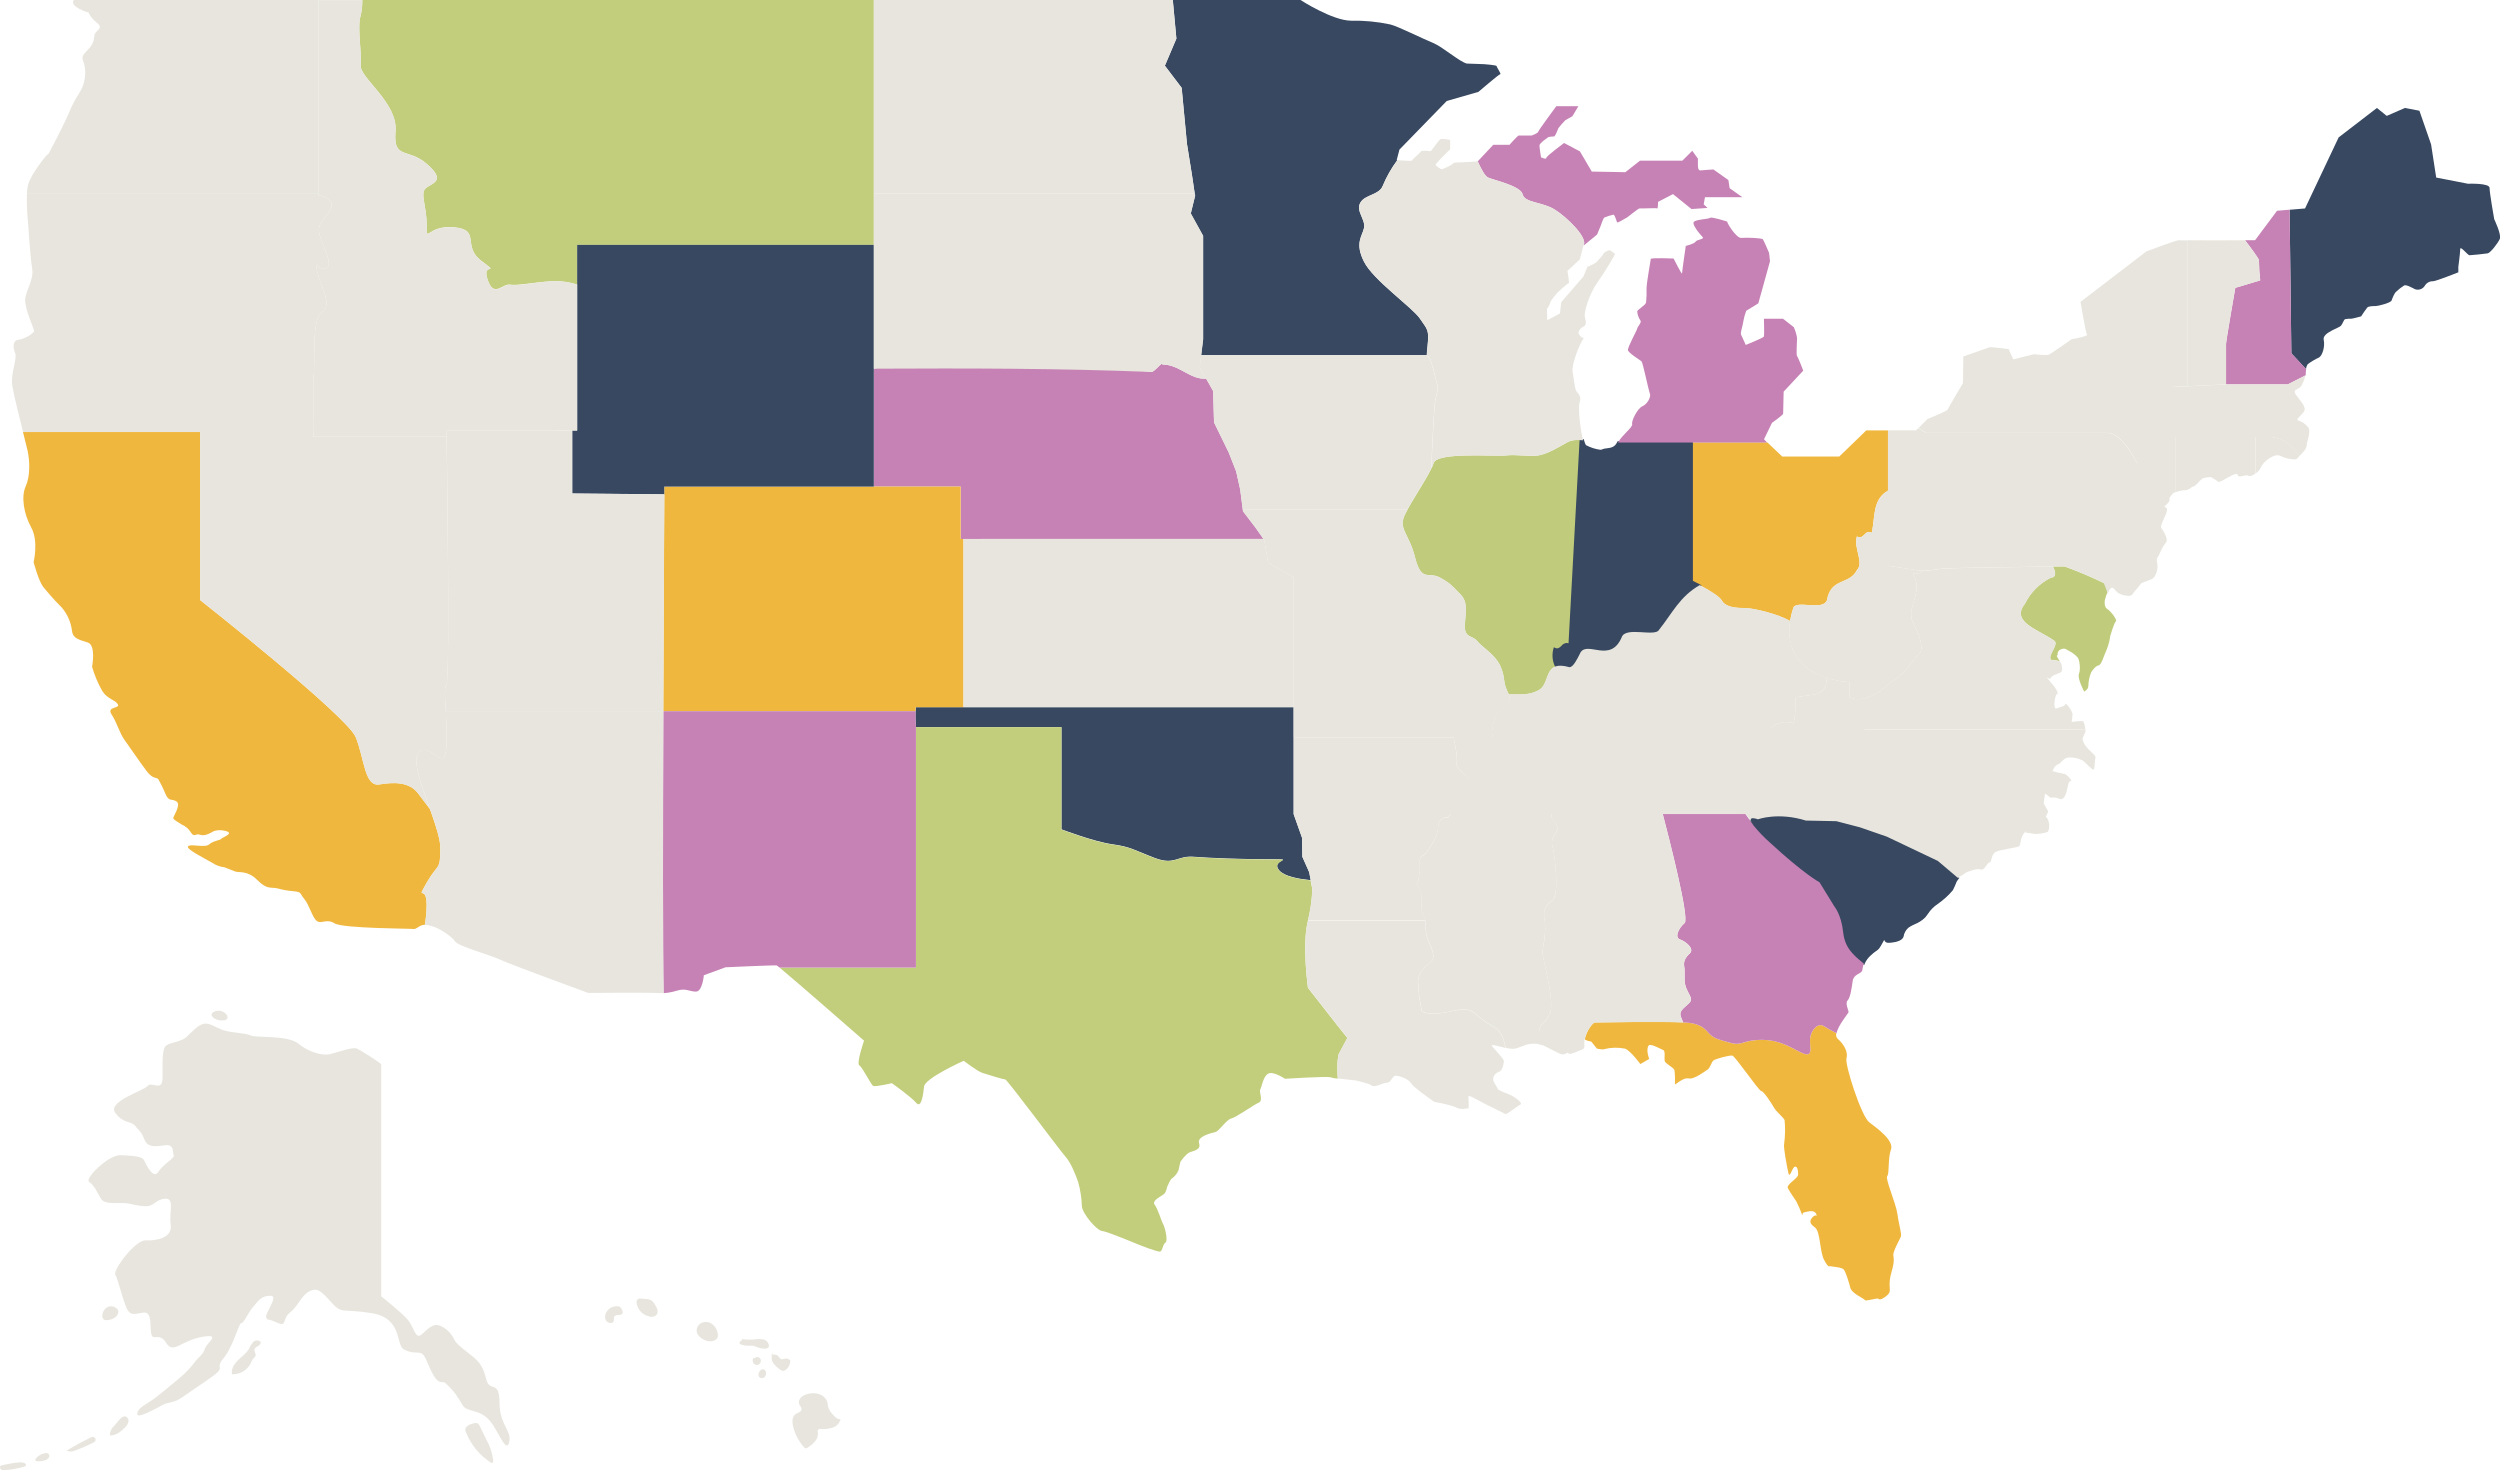 <svg width="100%" height="100%" viewBox="0 0 721 424" fill="none" xmlns="http://www.w3.org/2000/svg">
<g clip-path="url(#clip0_12:3425)">
<path d="M109.405 226.235C105.097 226.948 105.097 218.688 102.578 212.575C100.059 206.462 57.707 173.047 57.707 173.047V124.528H6.614C7.21 126.907 7.717 128.93 7.94 129.919C8.616 132.886 8.75 137.332 7.397 140.291C6.044 143.249 6.863 148.248 9.017 152.151C11.171 156.054 9.693 162.131 9.693 162.131C9.693 162.131 11.037 167.246 12.364 169.135C14.067 171.253 15.883 173.279 17.802 175.203C19.432 177.107 20.463 179.451 20.767 181.94C21.034 184.23 22.921 184.497 25.342 185.308C27.763 186.119 26.552 192.312 26.552 192.312C27.263 194.757 28.258 197.111 29.517 199.324C31.128 201.748 33.148 201.748 33.967 203.094C34.786 204.439 30.602 203.637 32.187 206.061C33.771 208.485 34.474 211.452 35.961 213.475C37.447 215.497 40.269 219.712 42.29 222.385C44.31 225.059 45.245 223.865 45.788 224.943C46.491 226.21 47.121 227.516 47.675 228.855C48.752 231.412 49.455 230.2 50.906 231.145C52.357 232.089 49.829 235.6 49.963 236.001C50.096 236.402 51.44 237.213 52.384 237.783C53.493 238.246 54.428 239.047 55.054 240.073C56.131 241.695 56.274 240.216 57.724 240.751C59.175 241.285 61.223 239.94 61.223 239.94C61.223 239.94 62.567 238.995 65.13 239.672C67.694 240.35 64.089 241.481 63.813 241.909C63.537 242.337 61.516 242.452 60.306 243.531C59.095 244.609 54.965 243.254 54.253 244.065C53.541 244.876 58.828 247.434 61.116 248.779C62.199 249.519 63.445 249.984 64.748 250.134C64.748 250.134 66.768 250.936 67.845 251.345C68.922 251.755 71.343 250.936 74.174 253.769C77.005 256.603 77.948 255.792 79.96 256.193C81.414 256.605 82.904 256.877 84.41 257.004C87.232 257.271 86.289 257.547 87.775 259.294C89.262 261.04 90.063 264.685 91.407 265.629C92.751 266.574 94.077 264.818 96.525 266.307C98.973 267.795 118.6 267.786 119.277 267.919C119.953 268.053 120.754 267.109 121.698 266.841C121.963 266.76 122.239 266.717 122.517 266.716C122.847 264.86 123.022 262.979 123.042 261.094C123.042 254.625 119.811 260.372 123.042 254.625C126.273 248.877 126.994 251.39 126.994 244.564C126.994 241.936 125.561 237.73 124.003 233.346C122.659 231.564 121.404 229.871 120.532 228.748C118.021 225.513 113.713 225.513 109.405 226.235Z" fill="#F0B73E"/>
<path d="M668.812 103.097C669.756 102.563 670.592 99.996 670.156 97.974C669.72 95.951 674.607 94.605 675.141 93.937C675.675 93.269 675.951 92.155 676.351 92.048C676.938 91.935 677.535 91.89 678.132 91.914C678.532 91.914 680.953 91.237 680.953 91.237C681.503 90.355 682.097 89.501 682.734 88.68C683.134 88.27 684.514 88.27 685.155 88.27C685.796 88.27 689.463 87.379 689.73 86.657C689.997 85.935 690.54 84.501 691.083 84.1C691.781 83.427 692.548 82.83 693.371 82.317C694.038 82.05 695.658 82.995 696.468 83.396C696.976 83.585 697.532 83.594 698.046 83.422C698.559 83.251 698.998 82.908 699.29 82.451C699.533 82.025 699.888 81.675 700.317 81.437C700.745 81.2 701.231 81.085 701.72 81.106C702.521 81.106 708.983 78.539 708.983 78.539V76.953C708.983 76.953 709.526 72.908 709.526 71.829C709.526 70.751 711.68 73.612 712.197 73.612C712.713 73.612 716.647 73.211 717.448 73.068C718.25 72.926 720.413 70.11 720.947 68.898C721.481 67.686 719.336 63.231 719.336 63.231C719.336 63.231 717.991 55.683 717.991 54.204C717.991 52.725 711.761 52.992 711.761 52.992L702.601 51.21L701.124 41.64L697.759 31.936L693.584 31.134L688.333 33.424L685.511 31.134L674.464 39.626L664.771 60.121L660.32 60.495C660.534 77.996 660.828 101.903 660.828 101.903L665.056 106.466C665.092 105.939 665.274 105.433 665.581 105.004C666.591 104.262 667.674 103.623 668.812 103.097Z" fill="#374860"/>
<path d="M660.828 101.885C660.828 101.885 660.534 77.978 660.32 60.477L656.698 60.78L650.369 69.272H647.476C649.345 71.731 651.597 74.779 651.49 75.091C651.506 77.015 651.627 78.937 651.855 80.847L644.672 83.004C644.672 83.004 642.002 98.277 642.002 99.168V110.85H659.804L664.958 108.23C664.963 107.633 665.011 107.038 665.1 106.448L660.828 101.885Z" fill="#C682B5"/>
<path d="M607.696 175.604C606.753 175.061 607.02 173.18 607.02 173.18C607.233 172.264 607.531 171.369 607.91 170.507C607.701 169.735 607.402 168.99 607.02 168.288C603.25 166.451 599.387 164.809 595.448 163.37H592.057C592.947 165.027 592.991 166.569 591.505 166.569C588.232 168.187 585.582 170.839 583.966 174.116C579.657 179.507 588.274 181.663 592.582 184.898C593.659 185.976 590.428 189.211 591.505 190.289C592.374 190.304 593.235 190.451 594.06 190.726C593.606 189.986 592.974 189.068 593.25 189.068C593.659 189.068 592.982 187.856 594.327 187.286C595.671 186.716 595.947 187.42 596.89 187.821C597.755 188.27 598.531 188.874 599.178 189.603C599.712 190.138 600.121 192.971 599.578 194.317C599.035 195.662 601.065 199.44 601.065 199.44C601.065 199.44 602.275 198.897 602.275 197.819C602.306 196.479 602.581 195.157 603.085 193.916C603.486 193.238 604.429 192.027 605.24 191.893C606.05 191.759 606.717 189.22 607.527 187.438C608.061 186.142 608.423 184.782 608.604 183.392C608.604 183.392 609.681 179.623 610.215 179.213C610.749 178.803 608.64 176.139 607.696 175.604Z" fill="#C0CC7C"/>
<path d="M496.582 173.225C497.659 175.203 500.89 175.381 503.4 175.381C505.697 175.381 513.076 177.163 516.254 179.133C516.469 177.799 516.794 176.484 517.224 175.203C518.301 173.047 525.84 176.281 526.917 173.047C527.995 166.578 533.38 168.734 535.534 164.421C537.688 162.265 534.457 157.952 535.534 154.717C537.688 155.796 537.688 152.561 539.842 153.639C540.803 148.818 540.065 144.007 544.506 141.494V124.118H538.231L534.67 127.584L530.433 131.665H513.993L509.694 127.584H487.966V167.682C487.966 167.682 495.505 171.247 496.582 173.225Z" fill="#F0B73E"/>
<path d="M448.302 187.063C450.456 188.141 450.456 184.907 452.61 185.985C453.678 166.658 454.746 146.27 455.823 126.942C454.616 126.775 453.387 126.935 452.263 127.406C449.753 128.84 446.165 130.97 443.646 131.353C441.127 131.736 437.184 130.997 434.318 131.353C431.452 131.71 414.566 130.275 413.489 133.51C412.412 136.744 407.392 143.935 405.238 148.248C403.084 152.561 406.315 153.595 408.104 160.821C409.893 168.048 412.056 164.777 415.287 166.577C418.518 168.377 418.848 169.09 421.028 171.247C423.209 173.403 422.809 175.559 422.47 179.872C422.132 184.185 424.624 183.107 426.031 184.907C427.437 186.707 431.416 188.854 432.849 192.454C434.282 196.054 433.214 196.402 435.003 199.993C435.057 200.1 435.083 200.189 435.119 200.278C438.074 200.198 441.029 200.697 444.02 198.915C446.495 197.266 445.801 193.078 448.782 192.196C447.978 190.608 447.806 188.773 448.302 187.063Z" fill="#C0CC7C"/>
<path d="M487.966 167.656V127.557H466.701L466.603 127.736C465.526 130.026 463.105 129.348 462.152 129.892C461.2 130.436 458.387 129.215 457.31 128.68C457.061 128.555 456.794 127.896 456.544 126.951H455.814C454.737 146.279 453.669 166.667 452.601 185.994C450.447 184.916 450.447 188.15 448.293 187.072C447.789 188.779 447.951 190.613 448.747 192.205C450.03 191.921 451.367 192.01 452.601 192.463C453.678 192.463 454.755 190.307 455.832 188.15C457.986 184.916 464.44 191.385 467.671 183.838C468.748 180.603 477.364 183.838 478.441 181.681C482.287 176.869 484.423 172.067 490.182 168.787C488.927 168.11 487.966 167.656 487.966 167.656Z" fill="#374860"/>
<path d="M452.61 192.722H452.53C451.343 192.293 450.061 192.204 448.827 192.463L448.622 192.526L448.515 192.33C447.689 190.671 447.518 188.762 448.035 186.983L448.115 186.662L448.417 186.805C449.254 187.233 449.726 186.805 450.26 186.324C450.437 186.076 450.664 185.869 450.926 185.716C451.189 185.562 451.48 185.466 451.782 185.433C451.979 185.436 452.174 185.469 452.361 185.531C452.886 175.952 453.42 166.105 453.954 156.259C454.488 146.412 455.022 136.495 455.556 126.853V126.586L456.749 126.648L456.802 126.836C457.176 128.235 457.417 128.386 457.426 128.395C458.697 129.07 460.077 129.516 461.502 129.714C461.68 129.724 461.857 129.691 462.019 129.616C462.431 129.429 462.875 129.324 463.327 129.304C464.431 129.17 465.677 129.028 466.353 127.575C466.353 127.531 466.398 127.495 466.416 127.459L466.531 127.237H488.233V167.522C488.553 167.674 489.354 168.066 490.324 168.582L490.761 168.805L490.324 169.055C486.15 171.425 483.88 174.651 481.477 178.055C480.587 179.302 479.696 180.585 478.664 181.868C478.272 182.661 477.044 182.759 475.896 182.759C475.237 182.759 474.525 182.715 473.768 182.67C473.012 182.626 472.202 182.572 471.463 182.572C469.335 182.572 468.249 182.991 467.902 183.927C466.727 186.689 465.009 187.963 462.499 187.963C461.635 187.941 460.775 187.846 459.927 187.678C459.263 187.55 458.591 187.473 457.915 187.446C457.55 187.411 457.181 187.475 456.849 187.632C456.517 187.789 456.233 188.033 456.028 188.338C454.933 190.556 453.847 192.722 452.61 192.722ZM450.02 191.759C450.907 191.778 451.788 191.919 452.637 192.178C453.527 192.125 454.631 189.941 455.592 188.017C455.847 187.633 456.2 187.325 456.616 187.126C457.031 186.927 457.492 186.843 457.951 186.885C458.656 186.909 459.359 186.989 460.051 187.126C460.87 187.289 461.701 187.382 462.535 187.402C464.084 187.402 466.042 186.983 467.439 183.722C467.938 182.216 469.852 182.02 471.463 182.02C472.219 182.02 473.02 182.02 473.804 182.118C474.587 182.216 475.255 182.207 475.896 182.207C477.249 182.207 477.987 181.993 478.21 181.548C479.26 180.229 480.159 178.946 481.032 177.716C483.39 174.365 485.625 171.202 489.639 168.805C488.607 168.262 487.859 167.914 487.859 167.914L487.708 167.843V127.851H466.861C466.051 129.571 464.529 129.749 463.416 129.883C463.034 129.901 462.659 129.983 462.303 130.124C462.062 130.249 461.792 130.307 461.52 130.293C460.01 130.101 458.547 129.636 457.203 128.921C456.998 128.814 456.722 128.529 456.313 127.21H456.046C455.521 136.744 454.995 146.537 454.461 156.33C453.927 166.301 453.384 176.272 452.85 185.976V186.386L452.485 186.208C452.27 186.087 452.029 186.019 451.782 186.012C451.556 186.042 451.339 186.118 451.143 186.234C450.948 186.35 450.777 186.505 450.643 186.689C450.462 186.929 450.234 187.128 449.971 187.274C449.709 187.42 449.419 187.509 449.121 187.536C448.905 187.53 448.692 187.491 448.489 187.42C448.116 188.908 448.257 190.478 448.889 191.875C449.261 191.794 449.64 191.755 450.02 191.759Z" fill="#374860"/>
<path d="M544.15 241.33L536.433 238.656L529.615 236.874L520.82 236.696C512.738 234.183 506.997 236.34 506.997 236.34C506.997 236.34 500.534 233.827 510.406 242.987C520.277 252.147 524.763 254.491 524.763 254.491L529.072 261.495C529.072 261.495 531.048 263.829 531.582 268.864C532.062 273.319 534.386 275.395 537.546 277.944C537.947 277.009 538.556 276.177 539.326 275.511C541.747 273.221 541.204 274.7 542.824 271.742C544.444 268.784 542.824 271.742 544.604 271.742C546.385 271.742 548.512 271.199 548.779 270.12C548.949 269.083 549.474 268.138 550.265 267.447C551.209 266.636 554.031 265.825 555.108 264.48C556.185 263.134 556.888 261.807 558.739 260.568C560.341 259.463 561.79 258.15 563.048 256.665C563.324 256.255 564.125 254.232 564.125 254.232C564.318 253.921 564.532 253.624 564.766 253.341L558.926 248.396L544.15 241.33Z" fill="#374860"/>
<path d="M537.635 278.345L537.35 278.113C534.003 275.44 531.769 273.301 531.288 268.846C530.772 263.972 528.858 261.646 528.84 261.628L524.55 254.642C523.936 254.313 519.458 251.737 510.192 243.139C504.771 238.104 504.442 236.75 504.673 236.17C504.753 235.957 504.976 235.707 505.563 235.707C506.051 235.734 506.531 235.836 506.988 236.01C508.936 235.41 510.967 235.124 513.005 235.164C515.665 235.174 518.309 235.585 520.847 236.384L529.606 236.563L536.495 238.345L544.23 241.018L559.033 248.075L565.086 253.19L564.908 253.395C564.588 253.787 564.303 254.286 564.294 254.286C563.98 255.116 563.621 255.928 563.217 256.719C561.936 258.237 560.46 259.579 558.828 260.711C557.692 261.469 556.723 262.451 555.98 263.598C555.749 263.918 555.517 264.239 555.259 264.56C554.356 265.449 553.281 266.144 552.099 266.601C551.489 266.855 550.91 267.178 550.372 267.563C549.626 268.224 549.135 269.126 548.984 270.111C548.645 271.448 546.144 271.894 544.533 271.894C544.275 271.914 544.019 271.839 543.812 271.683C543.605 271.527 543.463 271.301 543.411 271.047L543.02 271.751C542.014 273.596 541.827 273.774 541.177 274.201C540.565 274.61 539.993 275.076 539.468 275.592C538.743 276.239 538.166 277.035 537.777 277.926L537.635 278.345ZM505.59 236.251C505.492 236.251 505.261 236.251 505.216 236.366C505.172 236.482 505.216 237.765 510.602 242.747C520.322 251.764 524.844 254.179 524.906 254.206H524.977L529.321 261.272C529.383 261.343 531.333 263.696 531.876 268.757C532.312 272.892 534.279 274.843 537.457 277.427C537.878 276.599 538.449 275.856 539.139 275.235C539.683 274.696 540.279 274.213 540.919 273.792C541.462 273.426 541.605 273.328 542.584 271.528C543.385 270.067 543.385 270.067 543.607 270.067C543.83 270.067 543.91 270.37 543.919 270.53C543.919 271.092 544.052 271.421 544.569 271.421C546.287 271.421 548.263 270.887 548.485 270.013C548.659 268.914 549.213 267.911 550.052 267.18C550.622 266.762 551.241 266.415 551.894 266.146C553 265.714 554.009 265.069 554.867 264.248C555.117 263.936 555.348 263.616 555.571 263.304C556.354 262.105 557.371 261.078 558.561 260.283C560.131 259.195 561.552 257.907 562.789 256.451C563.18 255.677 563.531 254.883 563.84 254.072C563.998 253.81 564.17 253.557 564.356 253.315L558.722 248.61L544.035 241.615L536.344 238.942L529.543 237.16L520.74 236.972C518.24 236.183 515.635 235.778 513.014 235.769C511.006 235.73 509.004 236.012 507.086 236.607H506.997H506.899C506.481 236.427 506.041 236.307 505.59 236.251Z" fill="#374860"/>
<path d="M522.075 299.187C521.71 301.522 522.965 304.4 520.82 304.035C518.675 303.669 514.714 300.087 508.786 299.909C502.858 299.731 502.51 301.691 499.279 300.8C496.048 299.909 494.971 299.722 493.529 298.644C492.087 297.565 491.562 295.231 485.99 294.874C480.417 294.518 460.505 294.874 459.962 294.874C459.419 294.874 457.541 297.209 457.052 299.722C457.319 300.132 458.93 300.399 458.93 300.399L460.55 302.422C460.55 302.422 462.33 302.823 462.704 302.555C464.644 302.083 466.664 302.037 468.623 302.422C470.243 302.956 473.074 306.877 473.074 306.877L475.638 305.398C475.638 305.398 474.56 302.725 475.504 301.486C475.985 300.862 479.002 302.564 479.679 302.832C480.355 303.099 479.946 305.122 480.079 305.933C480.213 306.744 482.634 307.822 482.91 308.606C483.077 309.992 483.122 311.391 483.043 312.785L483.844 312.241C484.654 311.707 485.865 310.762 487.209 311.03C488.553 311.297 491.66 309.007 492.461 308.472C493.262 307.938 493.538 306.449 494.081 305.906C494.624 305.362 498.79 304.293 499.6 304.427C500.41 304.56 507.273 314.665 507.949 314.665C508.626 314.665 510.904 318.167 511.581 319.388C512.257 320.609 514.411 322.346 514.678 323.023C514.9 325.311 514.855 327.616 514.545 329.894C514.269 330.705 515.346 336.363 515.755 338.252C516.165 340.141 516.832 336.639 517.642 336.47C518.452 336.3 518.577 337.691 518.577 338.769C518.577 339.847 515.079 341.593 515.622 342.672C516.165 343.75 518.043 346.45 518.043 346.45C518.043 346.45 518.987 348.33 519.521 349.818C520.055 351.306 519.521 349.818 520.197 349.684C520.874 349.551 523.028 348.74 523.695 349.952C524.363 351.164 523.695 349.952 522.752 351.03C521.808 352.108 521.808 352.812 523.428 353.997C525.048 355.182 524.772 361.001 526.099 363.425C527.425 365.848 527.452 365.047 528.119 365.207C528.787 365.367 531.217 365.474 531.76 366.151C532.303 366.829 533.237 369.787 533.638 371.409C534.039 373.031 537.412 374.367 537.813 374.911C538.213 375.454 541.453 374.1 541.854 374.643C542.254 375.187 544.684 373.565 544.951 372.621C545.218 371.676 544.542 370.188 545.486 366.953C546.429 363.719 546.162 362.917 546.028 361.972C545.895 361.028 547.809 357.517 548.183 356.715C548.556 355.913 547.64 353.347 547.239 350.246C546.838 347.145 543.607 339.874 544.275 339.196C544.943 338.519 544.408 334.073 545.352 331.515C546.296 328.958 541.453 325.447 539.121 323.701C536.789 321.954 532 306.984 532.525 305.238C533.05 303.491 531.858 301.192 529.971 299.57C529.768 299.359 529.626 299.096 529.562 298.811C529.498 298.525 529.513 298.227 529.606 297.949C528.361 297.341 527.149 296.668 525.974 295.935C524.407 294.874 522.431 296.853 522.075 299.187Z" fill="#F0B73E"/>
<path d="M431.603 19.051C431.603 18.775 428.043 18.508 428.043 18.508L423.013 18.329C420.859 17.786 416.017 13.473 413.32 12.395C410.623 11.317 403.092 7.547 400.938 7.048C397.221 6.254 393.425 5.892 389.625 5.97C384.213 5.926 375.062 0 375.062 0H338.247L339.279 11.138L335.959 18.953L340.802 25.333L342.333 41.506L343.766 50.417L344.656 56.441L343.401 61.564L346.961 68.034V97.84L346.4 102.42H411.477C411.488 101.609 411.553 100.799 411.673 99.996C412.207 94.882 411.673 95.149 409.519 91.914C407.365 88.68 396.105 80.865 393.372 75.474C390.64 70.083 392.829 68.194 393.372 65.77C393.915 63.346 390.951 60.914 392.295 58.49C393.639 56.066 397.636 56.334 398.758 53.634C399.854 50.99 401.271 48.491 402.977 46.193H402.799L403.6 43.137L417.245 29.12L426.369 26.501C426.369 26.501 432.324 21.386 432.68 21.386C433.036 21.386 431.603 19.319 431.603 19.051Z" fill="#374860"/>
<path d="M364.399 155.43L362.049 152.106L358.488 147.437L357.678 141.146L356.512 135.933L354.358 130.453L350.139 121.828L349.872 112.757L347.851 109.192C343.276 109.593 340.214 105.129 335.238 105.129C335.238 104.051 333.084 107.285 332.007 107.285C302.215 103.356 273.179 101.155 252.038 106.341V140.344H277.078V155.439L364.399 155.43Z" fill="#C682B5"/>
<path d="M377.573 251.568L375.596 247.113L375.507 241.633L373.086 234.807V203.949H264.135C263.967 205.862 263.981 207.787 264.18 209.697H306.131V239.173C306.131 239.173 315.469 242.738 320.854 243.486C326.239 244.235 327.316 245.268 333.057 247.434C338.799 249.599 339.52 246.721 344.184 247.077C348.848 247.434 357.474 247.799 366.09 247.799C374.706 247.799 366.09 247.799 368.956 251.034C370.496 252.753 374.377 253.457 378 253.849L377.573 251.568Z" fill="#374860"/>
<path d="M277.861 203.949V155.43H277.051V140.335H191.599C191.599 140.335 191.412 171.282 191.288 205.116H264.037C264.037 204.404 264.117 203.949 264.117 203.949H277.861Z" fill="#F0B73E"/>
<path d="M252.012 70.618V0H104.483C104.507 1.498 104.352 2.994 104.02 4.455C102.943 7.69 104.376 15.237 104.02 18.828C103.664 22.419 114.79 29.61 114.069 37.88C113.348 46.149 117.63 42.549 123.042 47.227C128.454 51.905 125.196 52.618 123.042 54.053C120.888 55.487 123.042 59.087 123.042 64.835C123.042 70.582 123.042 64.835 130.946 65.547C138.85 66.26 133.1 70.938 138.841 75.251C144.583 79.564 138.841 75.251 140.622 80.642C142.402 86.033 144.93 81.721 147.084 82.086C149.238 82.451 153.92 81.4 159.332 81.088C161.743 81.008 164.151 81.337 166.453 82.059V70.618H252.012Z" fill="#C2CE7C"/>
<path d="M252.012 140.335V70.618H166.453V124.171H165.02V142.314C165.02 142.314 176.369 142.429 191.572 142.554C191.572 141.119 191.572 140.335 191.572 140.335H252.012Z" fill="#374860"/>
<path d="M247.837 307.269C248.781 307.813 251.211 312.937 251.878 313.204C252.546 313.471 257.219 312.393 257.219 312.393C257.219 312.393 262.738 316.305 264.224 318.051C265.711 319.798 266.236 315.761 266.512 313.338C266.788 310.914 277.95 305.924 277.95 305.924C277.95 305.924 281.724 308.891 283.335 309.426C284.946 309.96 289.397 311.315 289.931 311.315C290.465 311.315 305.686 331.809 307.297 333.592C308.908 335.374 310.261 338.983 310.938 340.863C311.577 343.149 311.938 345.503 312.015 347.876C312.148 350.032 316.323 354.879 317.801 355.004C319.278 355.129 328.304 358.916 328.304 358.916C328.304 358.916 333.957 361.206 334.633 360.939C335.31 360.671 335.301 358.916 336.111 358.381C336.921 357.847 335.977 353.926 335.434 352.99C334.891 352.055 333.957 348.678 333.013 347.457C332.069 346.236 334.9 345.033 335.683 344.365C336.467 343.696 336.484 342.342 336.76 341.932C337.036 341.522 337.428 340.15 338.104 339.776C338.892 339.186 339.507 338.395 339.885 337.486C340.027 336.951 340.428 335.062 340.428 335.062C340.428 335.062 341.905 332.905 342.982 332.389C344.059 331.872 346.489 331.711 345.813 329.715C345.136 327.719 349.445 326.748 350.522 326.481C351.599 326.214 353.753 322.845 355.106 322.569C356.459 322.293 361.702 318.532 363.046 317.989C364.39 317.445 363.046 314.754 363.446 314.22C363.847 313.685 364.256 310.441 365.734 309.64C367.212 308.838 370.585 311.119 370.585 311.119C370.585 311.119 383.243 310.308 383.777 310.718C384.44 310.906 385.119 311.028 385.806 311.083C385.802 311.065 385.802 311.047 385.806 311.03C385.45 305.817 386.073 304.017 386.073 304.017L388.583 299.348L385.913 296.024L377.208 284.885C377.208 284.885 375.499 272.758 377.119 265.923C378.739 259.089 378.374 255.952 378.374 255.952L377.991 253.921C374.368 253.529 370.487 252.825 368.947 251.105C366.081 247.87 374.697 247.87 366.081 247.87C357.465 247.87 348.848 247.505 344.175 247.148C339.502 246.792 338.79 249.661 333.049 247.505C327.307 245.348 326.23 244.27 320.845 243.557C315.46 242.845 306.122 239.245 306.122 239.245V209.697H264.135V279.058H224.836C229.171 282.622 249.19 300.132 249.19 300.132C249.19 300.132 246.902 306.735 247.837 307.269Z" fill="#C2CE7C"/>
<path d="M191.377 286.427C192.67 286.34 193.949 286.101 195.186 285.714C197.857 284.903 198.818 285.981 200.705 285.981C202.592 285.981 202.993 281.259 202.993 281.259L209.224 278.969C209.224 278.969 223.465 278.3 224.026 278.434C224.317 278.622 224.594 278.83 224.854 279.058H264.153V209.697H264.198C264.034 208.176 263.993 206.644 264.073 205.116H191.305C191.19 238.211 191.145 274.059 191.377 286.427Z" fill="#C682B5"/>
<path d="M493.529 298.644C494.971 299.722 496.048 299.909 499.279 300.8C502.51 301.691 502.84 299.722 508.786 299.909C514.732 300.096 518.666 303.678 520.82 304.035C522.974 304.391 521.71 301.522 522.075 299.187C522.44 296.853 524.407 294.874 526.018 295.953C527.194 296.686 528.406 297.358 529.65 297.966C530.113 295.703 533.006 292.326 533.113 291.907C533.22 291.488 532.036 289.35 532.846 288.539C533.656 287.728 534.056 284.77 534.323 282.881C534.59 280.991 536.611 280.858 536.994 280.047C537.234 279.575 537.154 278.862 537.528 277.899C534.368 275.351 532.045 273.293 531.564 268.819C531.03 263.785 529.054 261.45 529.054 261.45L524.746 254.446C524.746 254.446 520.295 252.112 510.388 242.943C508.707 241.457 507.15 239.835 505.733 238.095L503.231 234.531H479.492C481.272 241.41 487.352 264.943 485.856 266.209C484.076 267.688 482.901 270.379 484.512 270.922C486.123 271.466 488.82 273.596 487.343 274.968C485.865 276.34 485.562 277.392 485.723 278.603C485.883 279.815 485.856 278.871 485.856 282.515C485.856 286.16 488.82 287.63 487.2 289.252C485.58 290.874 483.978 291.542 484.913 293.565C485.108 293.983 485.286 294.456 485.447 294.883H485.99C491.562 295.231 492.096 297.565 493.529 298.644Z" fill="#C682B5"/>
<path d="M508.741 126.684L511.029 121.961C511.029 121.961 514.26 119.671 514.26 119.288C514.26 118.905 514.402 112.953 514.402 112.953L520.055 106.893C520.055 106.893 518.568 102.981 518.274 102.714C517.981 102.447 518.274 98.401 518.274 97.457C518.099 96.386 517.781 95.343 517.331 94.356L514.233 91.932H508.714C508.714 91.932 508.857 96.646 508.714 97.047C508.572 97.448 503.472 99.48 503.472 99.48C503.472 99.48 502.395 97.047 502.119 96.512C501.843 95.978 502.662 93.839 502.795 92.6C502.963 91.589 503.235 90.598 503.605 89.642L507.103 87.486L510.468 75.349L510.201 72.925C510.201 72.925 508.714 69.424 508.421 69.023C508.127 68.622 503.712 68.479 502.19 68.613C500.668 68.746 497.739 63.783 498.158 63.899C497.846 63.81 493.547 62.447 493.173 62.821C492.799 63.195 489.541 63.222 488.598 63.899C487.654 64.576 490.378 67.668 491.019 68.354C491.66 69.04 489.408 69.032 488.998 69.7C488.589 70.368 486.177 70.912 486.177 70.912C486.177 70.912 485.099 78.326 485.099 78.869C485.099 79.413 482.669 74.556 482.669 74.556C482.669 74.556 476.074 74.28 476.074 74.69C476.074 75.1 474.863 81.426 474.863 83.316C474.908 84.618 474.863 85.922 474.73 87.218C474.596 88.029 472.308 89.241 472.175 89.785C472.243 90.745 472.569 91.668 473.118 92.458C473.519 93.001 472.175 94.347 472.175 94.748C472.175 95.149 469.344 100.139 469.505 100.985C469.665 101.832 473.003 103.819 473.412 104.22C473.822 104.621 475.433 112.578 475.833 113.523C476.234 114.467 475.023 116.624 473.679 117.158C472.335 117.693 470.448 121.338 470.715 122.282C470.982 123.227 467.804 125.392 466.638 127.629H509.631L508.741 126.684Z" fill="#C682B5"/>
<path d="M429.182 51.21C431.069 52.021 438.608 53.634 439.142 56.066C439.676 58.499 444.795 58.223 448.302 60.379C451.809 62.536 458.262 68.729 456.642 70.885L460.594 67.65L461.671 65.048C461.671 65.048 462.392 62.803 462.748 62.714C463.588 62.363 464.458 62.091 465.348 61.903C465.713 61.992 466.158 63.614 466.336 64.059C466.514 64.505 468.579 62.981 468.944 62.892C469.309 62.803 472.504 60.014 472.887 60.103C473.27 60.192 477.649 59.925 477.916 60.103C478.183 60.281 478.183 58.223 478.183 58.223L482.491 55.977L487.832 60.29L492.452 59.969L491.348 58.936L491.713 56.868H502.484L498.825 54.266L498.469 51.932L494.161 48.875C494.161 48.875 491.197 49.054 490.387 49.143C489.577 49.232 489.675 47.53 489.675 47.53V45.748L488.055 43.484L485.189 46.336H472.976L468.757 49.66L459.072 49.481L455.654 43.663L451.079 41.239C451.079 41.239 445.952 45.017 445.952 45.552C445.952 46.086 444.43 45.373 444.43 45.373C444.43 45.373 443.985 42.7 443.985 41.961C443.985 41.221 446.584 39.528 446.584 39.528C447.113 39.409 447.653 39.35 448.195 39.35C448.471 39.439 449.37 37.193 449.459 36.926C450.073 36.142 450.73 35.392 451.426 34.681L453.491 33.513L455.2 30.635H448.827C448.827 30.635 443.709 37.559 443.62 38.004C443.531 38.45 441.742 39.083 441.742 39.083C441.742 39.083 438.323 39.083 438.012 39.083C437.7 39.083 435.342 41.756 435.342 41.756H430.668L426.164 46.541C427.135 48.715 428.256 50.791 429.182 51.21Z" fill="#C682B5"/>
<path d="M109.939 307.02V373.85C109.939 373.85 116.045 378.707 117.657 380.676C119.268 382.645 119.811 386.254 121.431 384.989C123.051 383.723 124.84 381.22 127.172 382.476C128.847 383.235 130.188 384.578 130.946 386.254C131.658 387.689 133.456 388.927 135.966 390.923C138.477 392.919 139.376 394.336 140.275 397.927C141.174 401.518 144.049 397.927 144.049 404.396C144.049 410.866 147.458 412.487 146.915 415.544C146.372 418.6 144.939 415.722 143.506 413.209C142.073 410.696 140.835 408.174 137.043 407.096C133.251 406.018 133.99 406.018 132.379 403.532C131.315 401.775 129.981 400.196 128.427 398.854C127.537 398.141 126.647 399.576 124.867 396.341C123.086 393.106 122.712 390.594 121.306 390.228C119.9 389.863 118.787 390.406 116.455 389.15C114.123 387.894 116.099 380.168 107.304 378.733C98.51 377.299 98.688 379.09 95.635 375.677C92.582 372.264 91.505 371.222 89.173 372.442C86.841 373.663 85.941 376.755 83.609 378.555C81.277 380.355 82.888 382.859 79.835 381.424C76.782 379.99 77.325 381.068 76.782 379.99C76.239 378.912 80.556 373.699 78.046 373.699C75.536 373.699 74.77 374.759 72.99 376.925C71.21 379.09 70.32 381.594 69.581 381.594C68.842 381.594 67.249 388.428 64.374 391.841C61.499 395.254 66.35 393.623 59.344 398.31C52.339 402.997 51.805 403.88 49.295 404.414C46.785 404.949 47.141 405.136 45.343 406.036C43.545 406.936 39.602 409.092 39.602 407.818C39.602 406.544 40.857 405.662 43.162 404.254C45.468 402.846 49.989 398.863 51.779 397.428C53.446 396.058 54.94 394.49 56.229 392.759C57.119 391.494 58.561 390.781 59.095 388.981C59.629 387.181 64.124 384.525 58.205 385.568C52.286 386.611 49.954 390.603 47.978 387.35C46.002 384.098 44.203 386.807 43.669 384.828C43.135 382.85 44.026 378.359 41.515 378.546C39.005 378.733 37.563 379.981 36.308 376.764C35.053 373.547 33.976 368.86 33.255 367.595C32.534 366.33 39.005 357.535 42.049 357.713C45.094 357.891 49.776 357 49.233 353.258C48.69 349.515 50.488 345.532 47.622 345.71C44.755 345.888 44.569 348.045 41.693 347.867C38.818 347.688 38.133 347.154 36.13 346.976C34.127 346.797 30.211 347.519 29.134 345.719C28.057 343.919 27.158 341.772 25.716 340.872C24.274 339.972 31.288 332.959 34.875 333.146C38.462 333.333 40.972 333.502 41.515 334.581C42.058 335.659 44.186 340.328 45.645 337.993C47.105 335.659 50.488 334.037 50.096 333.146C49.705 332.255 50.274 330.09 47.942 330.268C45.61 330.446 42.735 331.346 41.658 328.646C40.581 325.946 40.047 326.133 38.987 324.699C37.928 323.264 35.578 324.155 33.237 320.92C30.896 317.686 41.319 314.638 42.575 313.195C43.83 311.751 46.883 315.173 46.883 310.682C46.883 306.191 46.705 302.413 47.96 301.513C49.215 300.613 52.41 300.435 53.879 299C55.348 297.565 57.297 295.436 58.908 295.231C60.52 295.026 61.783 296.122 64.116 297.013C66.448 297.904 70.934 297.904 72.367 298.635C73.8 299.365 82.96 298.457 86.013 300.969C89.066 303.482 93.018 304.534 95.172 304.026C97.326 303.518 101.625 301.869 102.889 302.404C104.153 302.939 110.482 307.02 109.939 307.02Z" fill="#E7E5DD"/>
<path d="M34.377 409.52L32.854 411.302C32.481 411.641 32.183 412.053 31.977 412.513C31.772 412.974 31.665 413.471 31.662 413.975C33.344 414.056 34.839 412.933 36.014 411.721C36.499 411.287 36.851 410.725 37.029 410.099C37.109 409.786 37.072 409.455 36.927 409.166C36.781 408.878 36.536 408.652 36.237 408.531C35.516 408.317 34.857 408.95 34.377 409.52Z" fill="#E7E5DD"/>
<path d="M19.182 418.351C19.596 418.537 20.046 418.627 20.5 418.613C20.953 418.6 21.398 418.482 21.799 418.27C23.492 417.655 25.148 416.941 26.757 416.132C27.061 416.014 27.322 415.805 27.505 415.535C27.834 414.911 26.971 414.1 26.374 414.466C23.93 415.66 21.532 416.955 19.182 418.351Z" fill="#E7E5DD"/>
<path d="M13.85 419.179C13.614 419.058 13.344 419.023 13.085 419.081C12.498 419.17 11.936 419.378 11.434 419.694C10.931 420.01 10.499 420.426 10.165 420.917L10.343 421.354C11.237 421.517 12.159 421.44 13.014 421.131C13.45 421.007 13.831 420.737 14.091 420.364C14.207 420.173 14.247 419.944 14.202 419.725C14.158 419.505 14.032 419.31 13.85 419.179Z" fill="#E7E5DD"/>
<path d="M0.356 422.637C-0.089 422.735 -0.107 423.439 0.249 423.733C0.637 423.982 1.106 424.072 1.558 423.982C3.365 423.829 5.154 423.501 6.898 423.002C7.157 422.931 7.441 422.806 7.504 422.556C7.566 422.307 7.228 421.986 6.925 421.879C5.706 421.416 1.629 422.369 0.356 422.637Z" fill="#E7E5DD"/>
<path d="M72.83 392.073C73.124 391.681 73.613 391.387 73.72 390.905C73.827 390.424 73.248 389.694 73.409 389.123C73.569 388.553 74.076 388.402 74.512 388.143C74.948 387.885 75.402 387.314 75.055 386.905C74.739 386.662 74.341 386.55 73.945 386.593C73.549 386.637 73.184 386.831 72.928 387.136C72.442 387.769 72.027 388.453 71.691 389.177C70.907 390.451 69.626 391.315 68.566 392.367C67.507 393.418 66.608 394.88 66.928 396.341C68.056 396.386 69.171 396.098 70.136 395.513C71.102 394.929 71.874 394.073 72.358 393.053C72.476 392.709 72.634 392.38 72.83 392.073Z" fill="#E7E5DD"/>
<path d="M32.32 380.426C33.362 380.025 34.332 379.027 34.101 377.931C33.824 377.461 33.396 377.098 32.887 376.902C32.377 376.706 31.817 376.689 31.297 376.853C30.793 377.05 30.357 377.389 30.041 377.828C29.725 378.268 29.543 378.79 29.517 379.33C29.482 379.568 29.511 379.811 29.602 380.034C29.693 380.256 29.842 380.45 30.033 380.596C30.266 380.706 30.523 380.755 30.78 380.738C31.308 380.722 31.828 380.617 32.32 380.426Z" fill="#E7E5DD"/>
<path d="M61.552 291.88C61.324 291.997 61.146 292.194 61.054 292.433C60.902 292.887 61.285 293.324 61.686 293.618C62.563 294.207 63.638 294.428 64.676 294.233C64.855 294.223 65.029 294.172 65.184 294.082C65.338 293.992 65.47 293.866 65.567 293.716C65.625 293.539 65.637 293.35 65.601 293.168C65.566 292.985 65.483 292.815 65.362 292.673C64.935 292.096 64.311 291.695 63.608 291.549C62.905 291.403 62.173 291.521 61.552 291.88Z" fill="#E7E5DD"/>
<path d="M136.527 410.509C135.477 410.768 134.195 411.302 134.195 412.372C134.225 412.754 134.347 413.124 134.551 413.45C135.982 416.852 138.401 419.745 141.494 421.755C141.59 421.838 141.707 421.893 141.832 421.915C142.153 421.915 142.26 421.487 142.242 421.158C141.976 419.009 141.28 416.936 140.194 415.063L138.414 411.374C138.287 411.005 138.039 410.691 137.711 410.482C137.325 410.356 136.907 410.365 136.527 410.509Z" fill="#E7E5DD"/>
<path d="M176.298 381.549C176.426 381.532 176.549 381.488 176.658 381.418C176.767 381.349 176.86 381.257 176.93 381.148C177.17 380.729 176.93 380.141 177.143 379.714C177.357 379.286 177.953 379.268 178.434 379.25C178.915 379.232 179.511 379.054 179.591 378.582C179.603 378.398 179.569 378.215 179.493 378.047C179.39 377.568 179.11 377.145 178.71 376.862C178.541 376.787 178.361 376.741 178.176 376.729C177.524 376.672 176.868 376.801 176.286 377.1C175.703 377.4 175.217 377.858 174.883 378.422C174.693 378.726 174.572 379.067 174.528 379.422C174.483 379.778 174.516 380.139 174.624 380.48C174.744 380.82 174.974 381.11 175.277 381.303C175.58 381.497 175.94 381.584 176.298 381.549Z" fill="#E7E5DD"/>
<path d="M184.006 374.634C183.838 374.777 183.711 374.962 183.639 375.171C183.567 375.379 183.553 375.603 183.597 375.82C183.739 376.717 184.14 377.553 184.751 378.226C185.361 378.899 186.154 379.379 187.033 379.607C187.418 379.766 187.841 379.811 188.251 379.736C188.661 379.662 189.042 379.472 189.347 379.188C189.499 378.972 189.6 378.724 189.642 378.463C189.684 378.202 189.665 377.935 189.587 377.682C189.433 377.176 189.198 376.698 188.893 376.265C188.634 375.767 188.262 375.337 187.807 375.009C187.333 374.775 186.813 374.651 186.285 374.643L184.914 374.519C184.607 374.461 184.289 374.502 184.006 374.634Z" fill="#E7E5DD"/>
<path d="M207.025 384.713C206.956 384.153 206.776 383.612 206.497 383.123C206.217 382.633 205.843 382.204 205.396 381.861C204.941 381.525 204.401 381.321 203.837 381.272C203.273 381.223 202.707 381.332 202.2 381.585C201.705 381.854 201.317 382.287 201.105 382.811C200.892 383.334 200.867 383.915 201.034 384.454C201.276 385.013 201.667 385.494 202.165 385.844C203.313 386.735 204.96 387.208 206.215 386.486C206.555 386.309 206.822 386.019 206.972 385.666C207.069 385.358 207.088 385.03 207.025 384.713Z" fill="#E7E5DD"/>
<path d="M217.359 388.152C217.735 388.254 218.101 388.388 218.454 388.553C219.174 388.835 219.943 388.965 220.715 388.936C220.88 388.946 221.045 388.92 221.198 388.86C221.352 388.8 221.491 388.708 221.605 388.589C221.725 388.414 221.779 388.202 221.756 387.992C221.681 387.553 221.468 387.149 221.148 386.84C220.827 386.531 220.417 386.332 219.976 386.272C219.106 386.158 218.225 386.173 217.359 386.317C216.245 386.41 215.124 386.365 214.021 386.183C214.173 386.575 213.416 386.718 213.291 387.127C213.167 387.537 213.603 387.751 213.959 387.858C214.603 388.046 215.273 388.133 215.944 388.116C216.415 388.071 216.891 388.083 217.359 388.152Z" fill="#E7E5DD"/>
<path d="M222.905 390.371C222.662 390.79 222.543 391.27 222.562 391.754C222.581 392.239 222.737 392.708 223.012 393.106C223.581 393.887 224.294 394.553 225.112 395.067C225.292 395.217 225.506 395.321 225.735 395.37C225.996 395.376 226.252 395.298 226.465 395.147C226.931 394.839 227.31 394.415 227.564 393.917C227.818 393.419 227.94 392.863 227.916 392.305C227.671 392.075 227.369 391.917 227.041 391.846C226.714 391.776 226.373 391.796 226.056 391.904C225.897 391.975 225.729 392.023 225.557 392.046C224.996 392.046 224.738 391.387 224.32 391.012C224.056 390.804 223.735 390.681 223.4 390.659C223.065 390.637 222.731 390.716 222.442 390.888C221.854 391.182 223.296 389.818 222.905 390.371Z" fill="#E7E5DD"/>
<path d="M219.335 391.939C219.223 391.731 219.045 391.566 218.829 391.471C218.613 391.376 218.371 391.355 218.143 391.413C217.831 391.502 217.555 391.761 217.252 391.707C217.149 391.891 217.089 392.097 217.08 392.308C217.07 392.519 217.11 392.73 217.197 392.922C217.284 393.115 217.414 393.284 217.579 393.417C217.743 393.55 217.936 393.642 218.143 393.686C218.353 393.692 218.561 393.645 218.749 393.55C218.937 393.454 219.097 393.313 219.216 393.139C219.335 392.965 219.408 392.764 219.429 392.554C219.45 392.345 219.418 392.133 219.335 391.939Z" fill="#E7E5DD"/>
<path d="M220.92 395.931C220.92 395.405 220.484 394.844 219.958 394.88C219.736 394.913 219.528 395.012 219.362 395.165C218.739 395.682 218.472 396.795 219.122 397.277C219.319 397.406 219.553 397.469 219.789 397.454C220.025 397.44 220.25 397.349 220.43 397.196C220.608 397.041 220.745 396.845 220.831 396.624C220.916 396.404 220.946 396.166 220.92 395.931Z" fill="#E7E5DD"/>
<path d="M238.811 405.662C238.722 405.252 238.722 404.824 238.624 404.414C238.499 403.961 238.271 403.543 237.957 403.193C236.648 401.705 234.316 401.492 232.456 402.169C231.83 402.366 231.27 402.729 230.836 403.22C230.62 403.466 230.476 403.766 230.419 404.089C230.363 404.411 230.396 404.742 230.515 405.047C230.72 405.519 231.183 405.893 231.165 406.41C231.165 407.239 230.008 407.417 229.34 407.916C228.45 408.611 228.45 410.001 228.682 411.142C229.197 413.462 230.301 415.61 231.886 417.379C231.994 417.524 232.143 417.633 232.313 417.691C232.437 417.7 232.56 417.684 232.677 417.642C232.793 417.601 232.9 417.536 232.99 417.451C233.765 416.959 234.467 416.359 235.073 415.669C235.376 415.325 235.604 414.921 235.742 414.484C235.88 414.046 235.925 413.585 235.874 413.129C235.785 412.894 235.785 412.634 235.874 412.398C235.975 412.291 236.101 412.21 236.241 412.163C236.381 412.117 236.53 412.106 236.675 412.131C237.841 412.214 239.012 412.078 240.129 411.73C240.686 411.55 241.189 411.232 241.591 410.805C241.992 410.378 242.279 409.856 242.425 409.288C241.588 409.431 240.867 408.736 240.307 408.094C239.616 407.419 239.102 406.583 238.811 405.662Z" fill="#E7E5DD"/>
<path d="M627.484 126.007V141.93C628.338 141.603 629.24 141.413 630.154 141.369C631.498 141.369 632.032 140.291 632.575 140.291C633.118 140.291 634.355 138.678 634.996 138.134C635.637 137.591 637.667 137.6 637.667 137.6C637.667 137.6 639.287 138.544 639.821 138.945C640.355 139.346 645.073 135.711 645.348 136.923C645.624 138.134 647.503 136.655 648.437 137.199C648.909 137.466 649.719 137.127 650.458 136.575V126.007H627.484Z" fill="#E7E5DD"/>
<path d="M658.585 127.085C656.021 125.873 654.677 126.007 652.523 126.007H650.502V136.575C651.203 136.08 651.761 135.411 652.122 134.632C652.523 133.421 655.887 130.453 657.775 131.532C659.158 132.209 660.687 132.533 662.225 132.476C662.225 132.476 662.688 132.022 663.249 131.425C661.842 129.794 660.098 127.807 658.585 127.085Z" fill="#E7E5DD"/>
<path d="M641.975 110.859V99.186C641.975 98.294 644.645 83.021 644.645 83.021L651.829 80.865C651.601 78.954 651.479 77.033 651.464 75.109C651.57 74.797 649.318 71.749 647.449 69.29C643.079 69.29 634.898 69.343 630.822 69.29V111.384L641.975 110.859Z" fill="#E7E5DD"/>
<path d="M665.314 127.762C665.314 127.762 666.524 124.26 665.714 123.307C665.003 122.359 664.018 121.653 662.893 121.284C661.816 121.017 663.694 119.939 664.504 118.611C665.314 117.283 663.026 115.243 662.083 113.763C661.139 112.284 662.617 112.418 663.427 111.607C664.237 110.796 664.86 108.417 664.904 108.266L659.751 110.885H641.948L626.38 111.616V126.034H652.496C654.65 126.034 655.994 125.9 658.558 127.112C660.071 127.834 661.816 129.785 663.213 131.451C663.623 131.024 664.103 130.56 664.477 130.079C664.762 129.767 664.982 129.402 665.126 129.004C665.269 128.607 665.333 128.185 665.314 127.762Z" fill="#E7E5DD"/>
<path d="M627.083 142.046L627.484 141.93V126.007H626.407V111.589L630.857 111.384V69.326C629.46 69.326 628.543 69.326 628.436 69.272C627.893 69.138 619.01 72.507 619.01 72.507L600.023 87.058C600.023 87.058 601.501 95.969 601.902 96.495C602.302 97.02 597.451 97.84 597.451 97.84C597.451 97.84 591.532 102.019 590.855 102.295C590.179 102.572 586.547 102.162 586.547 102.162L580.628 103.65L579.292 100.691C579.292 100.691 574.174 100.014 573.765 100.148C573.355 100.282 566.225 102.821 566.225 102.821L566.118 110.493C566.118 110.493 561.81 117.773 561.668 118.174C561.525 118.575 555.882 120.848 555.882 120.848L553.301 123.423L555.482 124.84H607.892C613.126 124.84 618.075 137.315 618.075 137.315C619.25 138.66 622.997 141.993 625.481 144.096C625.757 143.401 626.513 142.162 627.083 142.046Z" fill="#E7E5DD"/>
<path d="M608.64 169.402C609.574 168.734 610.251 170.213 610.927 170.748C611.604 171.282 614.292 171.969 614.693 171.291C615.093 170.614 616.58 169.135 617.363 167.923C617.363 167.923 619.517 167.112 620.461 166.711C621.404 166.31 622.072 164.038 621.938 163.067C621.805 162.095 621.538 161.053 621.938 160.643C622.339 160.233 623.549 157.007 624.359 156.33C625.169 155.653 623.692 153.229 623.015 152.285C622.339 151.34 625.686 146.76 624.359 146.493C623.033 146.225 625.169 145.013 625.303 144.47C625.336 144.347 625.381 144.228 625.436 144.114C622.953 142.011 619.206 138.678 618.031 137.332C618.031 137.332 617.452 135.88 616.491 133.973C614.924 134.953 612.832 136.513 612.93 137.867C612.968 138.743 612.819 139.617 612.494 140.432C612.169 141.246 611.674 141.982 611.043 142.59C610.233 143.258 610.634 145.824 610.91 147.045C611.186 148.266 611.853 151.082 611.577 152.703C611.301 154.325 609.29 156.205 607.945 157.016C606.601 157.827 603.637 157.016 603.904 160.652C604.162 164.109 607.322 167.914 607.874 170.454C608.045 170.049 608.307 169.689 608.64 169.402Z" fill="#E7E5DD"/>
<path d="M613.829 171.844C612.747 171.813 611.69 171.506 610.758 170.953C610.537 170.762 610.334 170.55 610.153 170.32C609.833 169.928 609.459 169.491 609.12 169.491C609.001 169.498 608.886 169.542 608.791 169.616C608.495 169.877 608.268 170.208 608.132 170.578L607.794 171.309L607.625 170.525C607.237 169.235 606.689 167.999 605.996 166.845C604.972 164.911 603.806 162.719 603.655 160.652C603.441 157.783 605.151 157.435 606.53 157.159C606.978 157.096 607.414 156.964 607.821 156.767C609.085 156.009 611.079 154.174 611.328 152.641C611.577 151.108 610.99 148.56 610.714 147.295L610.66 147.063C610.411 145.913 609.922 143.16 610.883 142.349C611.474 141.773 611.939 141.078 612.245 140.311C612.552 139.543 612.694 138.72 612.663 137.894C612.592 136.726 613.838 135.328 616.366 133.75L616.615 133.599L616.749 133.857C617.639 135.577 618.182 136.94 618.28 137.199C619.392 138.455 622.882 141.592 625.623 143.917L625.775 144.051L625.703 144.229C625.65 144.354 625.606 144.47 625.579 144.55C625.517 144.8 625.276 145.031 624.876 145.441C624.644 145.655 624.217 146.056 624.208 146.208C624.279 146.238 624.354 146.259 624.431 146.27C624.527 146.288 624.618 146.328 624.697 146.386C624.776 146.445 624.84 146.521 624.885 146.609C625.152 147.134 624.76 148.079 624.075 149.576C623.656 150.467 623.033 151.866 623.256 152.178C623.665 152.748 625.65 155.662 624.555 156.58C623.907 157.417 623.38 158.34 622.989 159.324C622.765 159.874 622.482 160.397 622.143 160.884C621.912 161.115 622.036 161.935 622.143 162.594L622.223 163.076C622.366 164.074 621.698 166.524 620.585 167.005C619.749 167.362 617.915 168.039 617.55 168.19C617.059 168.874 616.533 169.531 615.974 170.16C615.594 170.576 615.24 171.017 614.915 171.478C614.764 171.701 614.39 171.844 613.829 171.844ZM609.12 168.966C609.708 168.966 610.162 169.5 610.571 169.981C610.726 170.187 610.902 170.375 611.097 170.543C611.933 171.012 612.871 171.272 613.829 171.3C614.23 171.3 614.426 171.22 614.461 171.149C614.801 170.664 615.173 170.203 615.574 169.768C616.14 169.131 616.672 168.465 617.167 167.772V167.7H617.247C617.247 167.7 619.41 166.889 620.336 166.488C621.11 166.15 621.778 164.029 621.653 163.138C621.653 162.978 621.609 162.817 621.582 162.657C621.431 161.766 621.297 160.919 621.733 160.483C622.01 160.031 622.254 159.561 622.463 159.075C622.876 158.016 623.453 157.03 624.172 156.152C624.653 155.751 623.843 153.96 622.775 152.472C622.374 151.91 622.917 150.69 623.549 149.335C623.968 148.444 624.537 147.17 624.368 146.831C624.368 146.831 624.368 146.831 624.288 146.787C624.208 146.742 623.754 146.68 623.656 146.332C623.558 145.985 623.986 145.441 624.475 145.031C624.682 144.855 624.868 144.655 625.027 144.434C625.042 144.36 625.066 144.288 625.098 144.22C622.557 142.117 620.127 139.883 617.817 137.528L617.764 137.457C617.764 137.457 617.238 136.129 616.366 134.383C614.248 135.746 613.108 136.985 613.171 137.876C613.212 138.794 613.056 139.711 612.714 140.564C612.371 141.417 611.85 142.187 611.186 142.821C610.625 143.294 610.758 145.263 611.186 147.001L611.239 147.232C611.55 148.613 612.129 151.189 611.862 152.766C611.577 154.477 609.494 156.428 608.106 157.266C607.644 157.495 607.148 157.648 606.637 157.72C605.284 157.996 604.02 158.255 604.189 160.652C604.341 162.603 605.471 164.742 606.477 166.631C607.051 167.645 607.551 168.699 607.972 169.785C608.104 169.565 608.276 169.371 608.48 169.215C608.66 169.063 608.885 168.975 609.12 168.966Z" fill="#E7E5DD"/>
<path d="M539.842 153.639C537.688 152.561 537.688 155.795 535.534 154.717C534.457 157.952 537.688 162.265 535.534 164.421C533.38 168.734 527.995 166.577 526.918 173.047C525.84 176.281 518.301 173.047 517.224 175.203C512.916 188.141 520.455 195.698 533.38 196.758V201.071C537.688 203.227 543.073 198.915 545.227 196.758C549.536 194.611 550.613 191.412 553.844 188.141C554.921 185.985 552.767 181.672 551.69 179.516C549.535 175.203 554.921 170.89 551.69 165.499C552.746 165.585 553.796 165.266 554.627 164.608H553.844L544.506 163.165V141.494C540.065 144.007 540.803 148.809 539.842 153.639Z" fill="#E7E5DD"/>
<path d="M607.954 157.007C609.298 156.196 611.319 154.334 611.586 152.695C611.853 151.055 611.186 148.239 610.919 147.036C610.651 145.833 610.242 143.258 611.052 142.581C611.683 141.973 612.178 141.237 612.503 140.423C612.828 139.608 612.977 138.734 612.939 137.858C612.85 136.504 614.942 134.944 616.5 133.964C614.63 130.275 611.301 124.875 607.856 124.875H555.437L553.256 123.458L552.606 124.109H544.48V163.156L553.817 164.599C555.741 164.552 557.659 164.37 559.558 164.056C560.635 163.699 595.457 163.343 595.457 163.343C599.396 164.782 603.259 166.424 607.029 168.262C605.889 165.963 604.109 163.2 603.913 160.643C603.655 157.007 606.619 157.818 607.954 157.007Z" fill="#E7E5DD"/>
<path d="M516.272 179.106C513.094 177.155 505.715 175.355 503.418 175.355C500.908 175.355 497.677 175.176 496.6 173.198C495.906 171.924 492.532 169.972 490.209 168.743C484.45 172.022 482.313 176.825 478.468 181.637C477.391 183.793 468.775 180.558 467.698 183.793C464.466 191.34 458.013 184.871 455.859 188.106C454.782 190.262 453.705 192.419 452.628 192.419C445.088 190.262 447.243 196.723 444.011 198.879C441.056 200.661 438.101 200.162 435.11 200.242C436.543 203.611 432.44 204.698 431.763 205.713C431.087 206.729 429.253 212.183 431.051 213.261C432.849 214.339 437.149 214.339 441.101 214.696C445.053 215.052 451.515 210.383 451.515 210.383H510.397C511.221 209.43 512.315 208.749 513.534 208.431C514.753 208.113 516.039 208.172 517.224 208.601C518.301 205.366 517.224 201.053 518.301 201.053C523.419 200.037 526.579 200.937 526.891 195.502C519.253 193.096 514.927 187.509 516.272 179.106Z" fill="#E7E5DD"/>
<path d="M600.691 207.95C599.609 207.956 598.528 208.045 597.46 208.217C597.46 208.217 597.736 206.328 597.736 205.927C597.414 204.921 596.859 204.005 596.116 203.254C595.306 202.452 596.116 203.254 595.039 203.664C593.962 204.074 593.695 204.065 593.018 204.332C592.342 204.6 592.35 202.176 592.885 200.697C593.419 199.218 592.885 200.697 593.285 200.296C593.686 199.895 593.152 198.674 591.131 196.384C589.11 194.094 591.131 196.384 591.407 195.573C591.683 194.762 593.428 194.361 594.229 193.96C595.03 193.559 594.638 192.071 594.505 191.536C594.397 191.264 594.26 191.004 594.095 190.761C593.271 190.487 592.409 190.339 591.54 190.325C590.463 189.246 593.695 186.012 592.618 184.934C588.309 181.699 579.693 179.587 584.001 174.152C585.617 170.875 588.267 168.222 591.54 166.604C593.027 166.604 592.974 165.063 592.092 163.405C583.316 163.503 560.457 163.797 559.585 164.082C557.948 164.378 556.29 164.548 554.627 164.59C553.796 165.248 552.746 165.567 551.69 165.481C554.921 170.872 549.536 175.185 551.69 179.498C552.767 181.654 554.921 185.967 553.844 188.124C550.613 191.358 549.536 194.593 545.227 196.74C543.073 198.897 537.688 203.21 533.38 201.053V196.74C531.177 196.572 529.001 196.157 526.891 195.502C526.579 200.937 523.419 200.037 518.301 201.053C517.224 201.053 518.301 205.366 517.224 208.601C516.04 208.172 514.753 208.113 513.534 208.431C512.315 208.749 511.222 209.43 510.397 210.383H601.421C601.341 209.483 600.985 208.048 600.691 207.95Z" fill="#E7E5DD"/>
<path d="M506.997 236.295C506.997 236.295 512.738 234.139 520.82 236.652L529.615 236.83L536.433 238.612L544.15 241.285L558.873 248.289L564.712 253.234C564.889 252.974 565.136 252.77 565.424 252.646C565.958 252.513 566.902 251.568 567.445 251.434C567.988 251.301 570.115 250.356 571.21 250.757C572.305 251.158 572.99 248.877 573.765 248.735C574.539 248.592 574.174 246.311 575.652 245.643C577.129 244.974 581.981 244.431 582.381 244.021C582.782 243.611 582.657 241.348 583.868 240.118C585.078 238.888 583.868 240.118 584.268 240.118C584.669 240.118 586.048 240.385 586.939 240.519C588.124 240.504 589.302 240.321 590.437 239.975C590.971 239.842 591.514 237.017 590.027 235.52L590.704 234.041L589.386 231.679C589.386 231.679 589.653 229.897 589.787 228.846L591.407 230.058C592.223 229.911 593.064 230.004 593.828 230.325C594.772 230.868 595.715 230.058 596.249 227.233C596.783 224.408 597.193 225.611 597.326 225.21C597.46 224.809 595.849 223.187 595.306 223.187C594.17 222.979 593.047 222.708 591.941 222.377C591.941 222.377 592.484 220.764 593.428 220.487C594.371 220.211 595.039 218.705 596.383 218.474C597.822 218.342 599.269 218.62 600.557 219.276C601.234 219.686 603.388 222.109 603.789 221.949C604.189 221.788 604.056 219.276 604.332 218.581C604.607 217.886 602.551 216.558 601.661 215.346C601.118 214.684 600.748 213.897 600.584 213.056C600.812 212.409 601.083 211.778 601.394 211.167C601.472 210.919 601.49 210.657 601.448 210.401H536.504C534.67 210.908 533.282 211.336 532.481 211.657C532.481 211.657 530.87 212.2 527.46 217.003C524.051 221.806 521.176 220.568 521.176 220.568L516.147 223.802C512.442 224.753 508.788 225.892 505.198 227.215C499.991 229.184 501.638 232.063 501.638 232.063L505.768 237.997C503.32 234.869 506.997 236.295 506.997 236.295Z" fill="#E7E5DD"/>
<path d="M377.128 265.852C375.507 272.687 377.217 284.814 377.217 284.814L385.922 295.953L388.592 299.276L386.082 303.945C386.082 303.945 385.459 305.728 385.815 310.958C385.811 310.976 385.811 310.994 385.815 311.012C387.925 311.297 390.924 311.582 390.924 311.582C390.924 311.582 394.69 312.393 395.633 313.07C396.577 313.747 398.731 312.259 399.941 312.259C401.152 312.259 401.552 310.37 402.362 310.236C403.173 310.103 406.137 311.047 406.938 312.393C407.739 313.738 413.676 317.784 413.676 317.784C413.676 317.784 418.385 318.595 419.996 319.406C421.607 320.217 422.826 319.539 423.369 319.673C423.912 319.807 423.227 316.037 423.636 316.037C424.046 316.037 427.678 318.051 428.755 318.595C429.832 319.138 433.73 321.018 434.14 321.268C434.549 321.517 437.362 319.112 438.439 318.595C439.516 318.078 436.152 315.922 435.208 315.627C434.153 315.241 433.121 314.792 432.119 314.282C432.119 314.282 430.766 311.992 430.633 311.609C430.573 311.096 430.687 310.579 430.957 310.139C431.226 309.7 431.636 309.363 432.119 309.185C433.463 308.784 433.597 306.761 433.73 306.084C433.864 305.407 430.232 301.905 430.232 301.504C430.232 301.103 432.395 301.834 434.22 302.235C434.005 301.176 433.707 300.137 433.33 299.125C432.75 297.784 431.738 296.676 430.455 295.979C428.669 295.001 427.013 293.804 425.523 292.415C422.47 289.742 419.239 292.05 414.299 292.326C409.359 292.602 409.902 290.971 409.902 290.971L409.279 287.47L408.914 283.014C408.914 283.014 408.914 280.136 412.145 277.89C415.376 275.645 411.068 272.054 411.157 267.741C411.189 267.02 411.145 266.297 411.023 265.585H377.208L377.128 265.852Z" fill="#E7E5DD"/>
<path d="M443.851 297.708C443.994 294.607 445.738 295.552 447.082 291.907C448.426 288.263 444.528 275.066 444.795 274.255C445.062 273.444 446.005 268.187 445.471 265.228C444.937 262.27 445.738 261.183 447.759 259.561C449.779 257.939 448.435 246.623 447.759 244.199C447.082 241.775 448.435 240.697 448.969 239.744C449.503 238.79 448.836 237.454 447.892 236.509C447.688 236.219 447.549 235.888 447.483 235.539C447.417 235.19 447.426 234.831 447.51 234.486H418.5C417.975 235.306 417.61 235.841 417.61 235.841C417.258 235.768 416.894 235.777 416.546 235.867C416.199 235.957 415.876 236.127 415.604 236.362C415.332 236.597 415.118 236.892 414.978 237.223C414.838 237.555 414.776 237.914 414.798 238.273C414.612 240.183 413.965 242.018 412.91 243.62L410.845 246.578C410.845 246.578 409.323 246.667 409.412 248.922C409.514 250.395 409.421 251.875 409.136 253.324C408.869 255.204 408.059 253.769 409.136 256.104C410.213 258.438 410.026 258.171 409.946 261.317C409.866 264.462 411.29 263.384 411.201 267.697C411.112 272.009 415.421 275.6 412.19 277.846C408.958 280.091 408.958 282.97 408.958 282.97L409.323 287.425L409.946 290.927C409.946 290.927 409.412 292.549 414.344 292.281C419.275 292.014 422.515 289.67 425.568 292.37C427.057 293.759 428.714 294.957 430.499 295.935C431.782 296.632 432.795 297.739 433.374 299.08C433.751 300.092 434.049 301.132 434.265 302.19C434.665 302.279 435.048 302.35 435.395 302.404C437.273 302.671 437.683 302.137 440.104 301.326C441.332 300.962 442.629 300.897 443.887 301.139C443.842 300.185 443.798 299.036 443.851 297.708Z" fill="#E7E5DD"/>
<path d="M449.913 303.901C451.391 304.578 452.201 303.099 452.334 303.767C452.468 304.436 455.565 302.956 456.509 302.555C456.631 302.486 456.735 302.388 456.813 302.27C456.89 302.153 456.938 302.018 456.954 301.878C456.882 301.286 456.882 300.688 456.954 300.096C456.954 299.802 456.954 299.633 457.016 299.749C457.506 297.236 459.393 294.901 459.927 294.901C460.461 294.901 479.207 294.563 485.411 294.901C485.251 294.447 485.073 294.01 484.877 293.582C483.987 291.56 485.553 290.909 487.165 289.27C488.776 287.63 485.82 286.169 485.82 282.533C485.82 278.897 485.82 279.86 485.687 278.621C485.553 277.383 485.821 276.331 487.307 274.986C488.794 273.64 486.088 271.475 484.476 270.94C482.865 270.405 484.076 267.706 485.82 266.226C487.316 264.961 481.263 241.428 479.456 234.549H447.51C447.426 234.894 447.417 235.253 447.483 235.601C447.549 235.95 447.688 236.281 447.892 236.571C448.836 237.516 449.512 238.861 448.969 239.806C448.426 240.751 447.082 241.829 447.759 244.261C448.435 246.694 449.779 258.011 447.759 259.623C445.738 261.236 444.928 262.297 445.471 265.291C446.014 268.285 445.071 273.506 444.795 274.317C444.519 275.128 448.435 288.334 447.082 291.969C445.729 295.605 443.994 294.643 443.851 297.77C443.798 299.098 443.851 300.248 443.851 301.219C444.304 301.291 444.75 301.398 445.186 301.54C445.186 301.54 448.435 303.233 449.913 303.901Z" fill="#E7E5DD"/>
<path d="M358.462 147.437L362.022 152.106L364.621 155.795L365.698 162.265L373.06 166.488V212.664H419.248C419.248 212.664 420.592 218.598 420.049 220.211C419.782 221.022 421.829 222.938 423.93 224.765C424.877 223.311 425.485 221.664 425.71 219.944C426.209 217.191 428.443 214.74 430.704 212.896C429.618 211.265 431.158 206.729 431.808 205.767C432.458 204.805 436.837 203.611 435.039 200.011C433.241 196.411 434.327 196.063 432.885 192.472C431.443 188.881 427.5 186.716 426.066 184.925C424.633 183.134 422.114 184.203 422.506 179.89C422.898 175.577 423.218 173.421 421.064 171.265C418.91 169.108 418.554 168.386 415.323 166.595C412.092 164.804 409.982 168.03 408.139 160.839C406.297 153.648 403.119 152.579 405.273 148.266C405.478 147.838 405.727 147.375 405.985 146.911H358.39L358.462 147.437Z" fill="#E7E5DD"/>
<path d="M345.982 105.931L349.845 112.757L350.112 121.828L354.331 130.453L356.486 135.933L357.652 141.146L358.39 146.894H405.896C407.917 143.231 411.237 138.286 412.768 135.087C413.08 127.067 413.569 116.374 414.068 114.592C414.878 111.625 414.878 112.436 413.258 106.234C412.127 101.903 411.531 103.097 411.477 102.456H346.409L345.982 105.931Z" fill="#E7E5DD"/>
<path d="M456.633 70.885C458.253 68.729 451.791 62.536 448.293 60.379C444.795 58.223 439.676 58.49 439.134 56.066C438.591 53.643 431.06 52.021 429.173 51.21C428.283 50.818 427.126 48.715 426.191 46.469L426.12 46.541C426.12 46.541 422.622 46.808 421.901 46.808C421.18 46.808 419.124 46.808 419.035 47.173C418.946 47.539 416.426 48.608 415.981 48.786C415.536 48.965 413.916 47.708 414.005 47.441C414.68 46.624 415.399 45.844 416.159 45.106L418.225 43.039V40.366C418.225 40.366 415.803 39.831 415.349 40.188C414.895 40.544 412.679 43.6 412.679 43.6C412.679 43.6 410.009 43.333 409.893 43.6C409.777 43.868 407.294 46.024 407.223 46.273C407.151 46.523 403.813 46.273 403.003 46.193C401.294 48.49 399.874 50.989 398.775 53.634C397.698 56.307 393.657 56.066 392.313 58.49C390.969 60.914 393.924 63.338 393.39 65.77C392.856 68.203 390.72 70.083 393.39 75.474C396.06 80.865 407.392 88.68 409.546 91.914C411.7 95.149 412.216 94.882 411.7 99.996C411.184 105.111 411.7 99.996 413.311 106.234C414.922 112.471 414.931 111.58 414.121 114.592C413.623 116.374 413.133 127.067 412.821 135.087C413.08 134.577 413.303 134.05 413.489 133.51C414.566 130.275 431.443 131.728 434.318 131.353C437.193 130.979 441.136 131.71 443.646 131.353C446.157 130.997 449.753 128.84 452.263 127.406C453.393 126.755 455.013 126.907 456.571 126.978C455.743 123.859 455.049 117.622 455.565 116.036C456.242 114.013 454.898 113.478 454.488 112.534C454.079 111.589 453.954 109.433 453.545 107.276C453.135 105.12 455.565 99.328 456.375 98.107C457.185 96.886 456.375 98.107 455.432 96.495C454.488 94.882 455.432 96.495 455.298 96.094C455.165 95.692 455.565 94.739 456.642 94.204C457.719 93.67 457.319 92.583 457.052 91.371C456.785 90.159 458.129 85.035 460.817 81.266C462.624 78.686 464.288 76.009 465.802 73.246C465.317 72.855 464.805 72.498 464.271 72.177C464.004 72.079 462.49 72.801 462.392 73.255C462.295 73.71 460.683 75.225 460.327 75.679C459.545 76.204 458.698 76.626 457.808 76.935L456.633 79.787L450.26 87.147L449.904 90.382L446.228 92.36L446.139 88.947C446.495 88.947 447.216 87.165 447.216 86.88C447.806 85.992 448.463 85.152 449.183 84.367C449.183 84.367 452.147 81.578 452.414 81.694C452.681 81.81 452.058 78.129 452.058 78.129L455.619 74.806L456.509 71.357C456.485 71.275 456.485 71.187 456.507 71.104C456.529 71.021 456.572 70.945 456.633 70.885Z" fill="#E7E5DD"/>
<path d="M343.739 50.399L342.306 41.506L340.775 25.333L335.933 18.953L339.253 11.138L338.22 0H252.012V55.799H344.54L343.739 50.399Z" fill="#E7E5DD"/>
<path d="M332.016 107.276C333.093 107.276 335.247 104.042 335.247 105.12C340.223 105.12 343.258 109.575 347.86 109.183L346.018 105.931L347.006 97.84V68.016L343.445 61.547L344.7 56.423L344.602 55.79H252.012V106.332C278.671 106.198 305.312 106.207 332.016 107.276Z" fill="#E7E5DD"/>
<path d="M373.086 166.488L365.725 162.265L364.648 155.795L364.399 155.43H277.861V203.949H373.086V166.488Z" fill="#E7E5DD"/>
<path d="M91.807 0H21.265C19.921 2.023 25.573 3.636 25.573 3.636C25.573 3.636 25.84 4.847 27.994 6.603C30.148 8.358 27.327 8.626 27.193 10.381C27.06 12.136 26.65 13.054 24.763 14.961C22.876 16.868 24.229 17.117 24.496 19.675C24.802 22.166 24.233 24.687 22.885 26.803C21.707 28.584 20.714 30.48 19.921 32.462C18.693 35.447 13.859 44.874 13.859 44.474C13.859 44.072 8.883 50.132 8.073 53.384C7.892 54.213 7.787 55.058 7.762 55.906H91.807V0Z" fill="#E7E5DD"/>
<path d="M90.374 109.076C91.095 104.764 89.653 92.146 92.884 90.025C96.115 87.904 92.172 82.121 91.451 78.165C90.73 74.209 91.451 78.165 93.961 77.443C96.472 76.722 92.884 70.618 92.181 67.74C91.478 64.861 92.537 64.514 95.047 60.914C97.558 57.314 91.816 56.245 91.816 56.245V55.888H7.762C7.686 58.601 7.79 61.316 8.073 64.015C8.073 64.015 8.75 74.396 9.284 77.523C9.818 80.651 7.397 83.823 7.263 86.434C7.13 89.045 9.693 94.516 9.827 95.345C9.96 96.174 6.729 97.902 5.243 98.018C3.756 98.134 3.632 100.175 4.353 101.796C5.074 103.418 3 107.722 3.543 111.233C3.899 113.567 5.456 119.796 6.658 124.599H90.419L90.374 109.076Z" fill="#E7E5DD"/>
<path d="M166.453 124.171V82.059C164.151 81.337 161.743 81.008 159.332 81.088C153.947 81.444 149.274 82.522 147.12 82.166C144.966 81.81 142.42 86.069 140.64 80.678C138.859 75.287 144.592 79.6 138.859 75.287C133.127 70.974 138.859 66.305 130.964 65.583C123.068 64.861 123.06 70.618 123.06 64.87C123.06 59.123 120.905 55.523 123.06 54.088C125.214 52.654 128.445 51.932 123.06 47.263C117.674 42.593 113.366 46.184 114.087 37.915C114.808 29.646 103.673 22.464 104.038 18.864C104.403 15.264 102.961 7.726 104.038 4.491C104.37 3.03 104.525 1.534 104.5 0.036H91.807V56.245C91.807 56.245 97.558 57.323 95.038 60.914C92.519 64.505 91.478 64.87 92.172 67.74C92.867 70.609 96.481 76.73 93.953 77.443C91.425 78.156 90.721 74.209 91.442 78.165C92.163 82.121 96.133 87.869 92.884 89.999C89.635 92.128 91.104 104.737 90.374 109.05V125.98H128.819C128.819 124.822 128.819 124.198 128.819 124.198L166.453 124.171Z" fill="#E7E5DD"/>
<path d="M120.888 216.888C124.448 213.653 128.792 224.791 128.792 213.323C128.792 201.855 127.715 199.663 128.792 197.15C129.762 194.869 128.97 136.985 128.792 125.989H90.374V124.554H57.707V173.047C57.707 173.047 100.068 206.462 102.578 212.575C105.088 218.687 105.097 226.948 109.405 226.235C113.713 225.522 118.021 225.513 120.532 228.748C121.422 229.87 122.659 231.59 124.003 233.346C121.511 226.333 118.68 218.884 120.888 216.888Z" fill="#E7E5DD"/>
<path d="M165.047 124.171H128.792C128.792 124.171 129.869 194.611 128.792 197.124C128.035 198.906 128.329 200.456 128.578 205.143H191.305C191.412 176.629 191.555 150.226 191.599 142.581C176.396 142.456 165.047 142.34 165.047 142.34V124.171Z" fill="#E7E5DD"/>
<path d="M128.792 213.297C128.792 224.791 124.484 213.653 120.888 216.861C117.292 220.069 126.994 237.703 126.994 244.538C126.994 251.372 126.273 248.85 123.042 254.598C119.811 260.345 123.042 254.598 123.042 261.067C123.022 262.953 122.847 264.833 122.517 266.69C123.341 266.76 124.152 266.939 124.929 267.224C126.816 267.759 130.448 270.183 131.258 271.528C132.068 272.874 141.895 275.574 144.316 276.786C146.737 277.997 169.622 286.356 169.622 286.356C169.622 286.356 187.531 286.222 189.142 286.356C189.891 286.425 190.644 286.44 191.394 286.4C191.145 274.032 191.19 238.184 191.305 205.09H128.578C128.685 207.166 128.792 209.786 128.792 213.297Z" fill="#E7E5DD"/>
<path d="M420.023 220.211C420.566 218.598 419.221 212.664 419.221 212.664H373.086V234.771L375.507 241.597L375.596 247.077L377.573 251.533L378.383 255.845C378.383 255.845 378.721 258.884 377.208 265.46H411.095C410.756 263.58 409.902 263.678 409.973 261.236C410.062 258.091 410.24 258.358 409.163 256.024C408.086 253.689 408.896 255.132 409.163 253.243C409.448 251.795 409.541 250.315 409.439 248.842C409.35 246.587 410.872 246.498 410.872 246.498L412.937 243.54C413.991 241.938 414.639 240.102 414.824 238.193C414.806 237.838 414.868 237.484 415.007 237.157C415.145 236.83 415.356 236.538 415.624 236.305C415.891 236.071 416.208 235.902 416.551 235.809C416.894 235.716 417.253 235.703 417.601 235.769C417.601 235.769 420.833 231.18 421.643 228.222C422.105 226.52 423.013 225.968 423.904 224.658C421.803 222.938 419.756 220.987 420.023 220.211Z" fill="#E7E5DD"/>
<path d="M501.611 232.161C501.611 232.161 499.991 229.282 505.172 227.313C508.761 225.99 512.415 224.851 516.12 223.9L521.149 220.666C521.149 220.666 524.025 221.922 527.434 217.101C530.843 212.281 532.454 211.755 532.454 211.755C533.255 211.434 534.644 211.006 536.477 210.499H451.533C451.533 210.499 445.071 215.168 441.118 214.811C437.166 214.455 432.858 214.455 431.069 213.377C430.909 213.276 430.775 213.138 430.677 212.976C428.416 214.82 426.227 217.271 425.684 220.024C424.607 225.95 422.453 225.371 421.643 228.382C420.873 230.591 419.817 232.688 418.5 234.62H503.24L501.611 232.161Z" fill="#E7E5DD"/>
<path d="M503.748 234.771H418.011L418.278 234.353C419.569 232.453 420.613 230.395 421.384 228.231C421.662 227.254 422.175 226.36 422.88 225.629C423.77 224.586 424.776 223.401 425.417 219.89C425.844 217.52 427.562 215.096 430.499 212.682L430.731 212.495L430.9 212.744C430.977 212.871 431.08 212.98 431.202 213.065C432.52 213.858 435.342 214.045 438.323 214.25C439.214 214.312 440.202 214.375 441.136 214.464C444.964 214.811 451.301 210.249 451.364 210.204L451.435 210.151H538.525L536.602 210.677C534.768 211.185 533.389 211.568 532.605 211.924C532.605 211.924 530.985 212.557 527.701 217.226C525.467 220.407 523.428 221.076 522.111 221.076C521.81 221.083 521.51 221.044 521.221 220.96L516.227 224.159C512.53 225.103 508.884 226.239 505.305 227.563C503.4 228.284 502.19 229.229 501.798 230.307C501.689 230.582 501.637 230.877 501.646 231.173C501.655 231.468 501.725 231.759 501.852 232.027L503.748 234.771ZM418.99 234.228H502.724L501.389 232.312C501.218 231.978 501.12 231.612 501.1 231.237C501.08 230.863 501.139 230.488 501.273 230.138C501.727 228.89 503.053 227.848 505.101 227.055C510.032 225.192 515.497 223.784 516.04 223.642L521.149 220.354L521.283 220.416C521.54 220.505 521.812 220.547 522.084 220.541C523.054 220.541 525.021 220.069 527.238 216.914C530.656 212.04 532.329 211.443 532.401 211.425C532.899 211.22 533.638 210.971 534.581 210.686H451.613C450.865 211.22 444.919 215.355 441.092 214.998C440.202 214.918 439.223 214.847 438.288 214.785C435.244 214.58 432.36 214.384 430.927 213.528C430.819 213.458 430.72 213.374 430.633 213.279C427.918 215.551 426.342 217.805 425.942 219.988C425.283 223.642 424.224 224.88 423.271 225.976C422.617 226.648 422.14 227.471 421.883 228.373C421.172 230.44 420.199 232.408 418.99 234.228Z" fill="#E7E5DD"/>
</g>
</svg>

